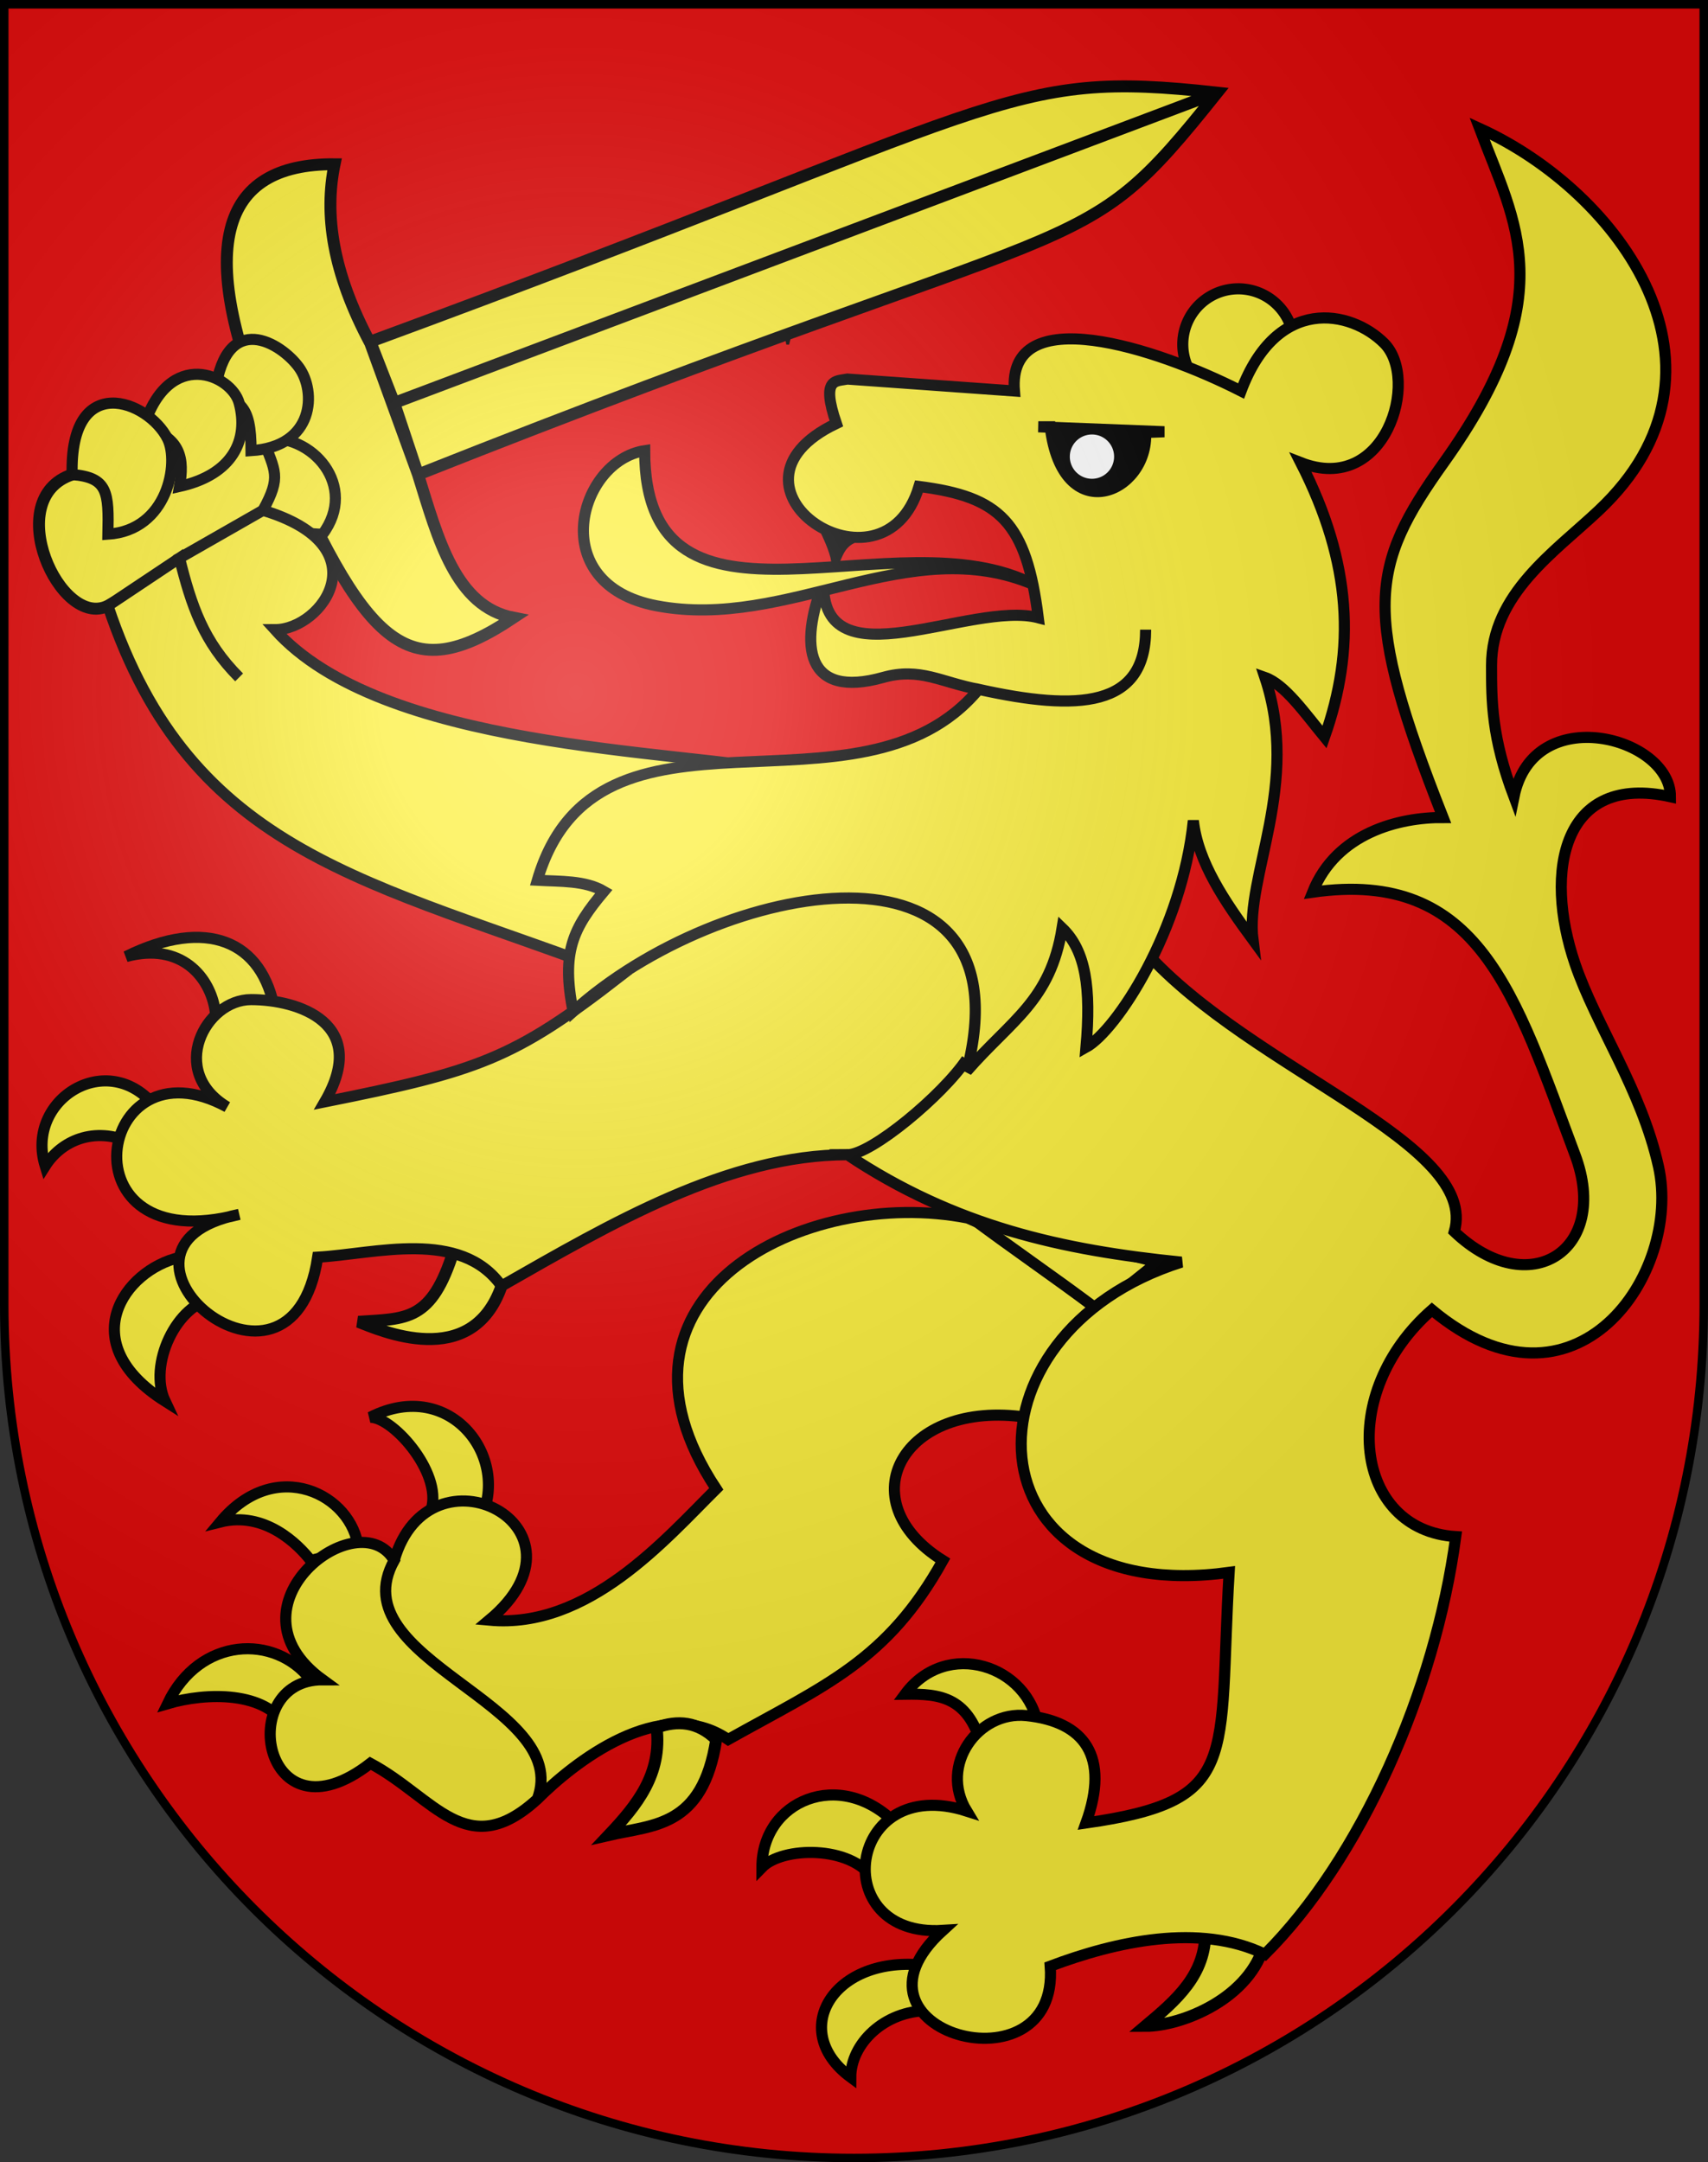 <?xml version="1.0" encoding="UTF-8" standalone="no"?>
<svg
   xmlns:dc="http://purl.org/dc/elements/1.1/"
   xmlns:cc="http://creativecommons.org/ns#"
   xmlns:rdf="http://www.w3.org/1999/02/22-rdf-syntax-ns#"
   xmlns:svg="http://www.w3.org/2000/svg"
   xmlns="http://www.w3.org/2000/svg"
   xmlns:xlink="http://www.w3.org/1999/xlink"
   xmlns:sodipodi="http://sodipodi.sourceforge.net/DTD/sodipodi-0.dtd"
   xmlns:inkscape="http://www.inkscape.org/namespaces/inkscape"
   height="763"
   width="603"
   version="1.0"
   id="svg20"
   sodipodi:version="0.32"
   inkscape:version="0.46"
   sodipodi:docname="Brenzikofen-coat of arms.svg"
   sodipodi:docbase="F:\MIS DOCUMENTOS\Mis imágenes\Encyclopédie\Escudos de Suiza"
   inkscape:output_extension="org.inkscape.output.svg.inkscape">
  <rect width="100%" height="100%" fill="#333333" stroke="none"/>
  <defs
     id="defs29">
    <linearGradient
       id="linearGradient3612">
      <stop
         id="stop3614"
         offset="0"
         style="stop-color:black;stop-opacity:1;" />
      <stop
         id="stop3616"
         offset="1"
         style="stop-color:#fcef3c;stop-opacity:1;" />
    </linearGradient>
    <linearGradient
       id="linearGradient3606">
      <stop
         style="stop-color:black;stop-opacity:1;"
         offset="0"
         id="stop3608" />
      <stop
         style="stop-color:#fcef3c;stop-opacity:1;"
         offset="1"
         id="stop3610" />
    </linearGradient>
    <linearGradient
       id="linearGradient3600">
      <stop
         id="stop3602"
         offset="0"
         style="stop-color:black;stop-opacity:1;" />
      <stop
         id="stop3604"
         offset="1"
         style="stop-color:#fcef3c;stop-opacity:1;" />
    </linearGradient>
    <linearGradient
       id="linearGradient3594">
      <stop
         style="stop-color:black;stop-opacity:1;"
         offset="0"
         id="stop3596" />
      <stop
         style="stop-color:#fcef3c;stop-opacity:1;"
         offset="1"
         id="stop3598" />
    </linearGradient>
    <linearGradient
       id="linearGradient3588">
      <stop
         id="stop3590"
         offset="0"
         style="stop-color:black;stop-opacity:1;" />
      <stop
         id="stop3592"
         offset="1"
         style="stop-color:#fcef3c;stop-opacity:1;" />
    </linearGradient>
    <linearGradient
       id="linearGradient3582">
      <stop
         style="stop-color:black;stop-opacity:1;"
         offset="0"
         id="stop3584" />
      <stop
         style="stop-color:#fcef3c;stop-opacity:1;"
         offset="1"
         id="stop3586" />
    </linearGradient>
    <linearGradient
       id="linearGradient3576">
      <stop
         id="stop3578"
         offset="0"
         style="stop-color:black;stop-opacity:1;" />
      <stop
         id="stop3580"
         offset="1"
         style="stop-color:#fcef3c;stop-opacity:1;" />
    </linearGradient>
    <linearGradient
       id="linearGradient3570">
      <stop
         style="stop-color:black;stop-opacity:1;"
         offset="0"
         id="stop3572" />
      <stop
         style="stop-color:#fcef3c;stop-opacity:1;"
         offset="1"
         id="stop3574" />
    </linearGradient>
    <linearGradient
       id="linearGradient3564">
      <stop
         id="stop3566"
         offset="0"
         style="stop-color:black;stop-opacity:1;" />
      <stop
         id="stop3568"
         offset="1"
         style="stop-color:#fcef3c;stop-opacity:1;" />
    </linearGradient>
    <linearGradient
       id="linearGradient3558">
      <stop
         style="stop-color:black;stop-opacity:1;"
         offset="0"
         id="stop3560" />
      <stop
         style="stop-color:#fcef3c;stop-opacity:1;"
         offset="1"
         id="stop3562" />
    </linearGradient>
    <linearGradient
       id="linearGradient3552">
      <stop
         id="stop3554"
         offset="0"
         style="stop-color:black;stop-opacity:1;" />
      <stop
         id="stop3556"
         offset="1"
         style="stop-color:#fcef3c;stop-opacity:1;" />
    </linearGradient>
    <linearGradient
       id="linearGradient3546">
      <stop
         style="stop-color:black;stop-opacity:1;"
         offset="0"
         id="stop3548" />
      <stop
         style="stop-color:#fcef3c;stop-opacity:1;"
         offset="1"
         id="stop3550" />
    </linearGradient>
    <linearGradient
       id="linearGradient3540">
      <stop
         id="stop3542"
         offset="0"
         style="stop-color:black;stop-opacity:1;" />
      <stop
         id="stop3544"
         offset="1"
         style="stop-color:#fcef3c;stop-opacity:1;" />
    </linearGradient>
    <linearGradient
       id="linearGradient3534">
      <stop
         style="stop-color:black;stop-opacity:1;"
         offset="0"
         id="stop3536" />
      <stop
         style="stop-color:#fcef3c;stop-opacity:1;"
         offset="1"
         id="stop3538" />
    </linearGradient>
    <linearGradient
       id="linearGradient3528">
      <stop
         id="stop3530"
         offset="0"
         style="stop-color:black;stop-opacity:1;" />
      <stop
         id="stop3532"
         offset="1"
         style="stop-color:#fcef3c;stop-opacity:1;" />
    </linearGradient>
    <linearGradient
       id="linearGradient3522">
      <stop
         style="stop-color:black;stop-opacity:1;"
         offset="0"
         id="stop3524" />
      <stop
         style="stop-color:#fcef3c;stop-opacity:1;"
         offset="1"
         id="stop3526" />
    </linearGradient>
    <linearGradient
       id="linearGradient3516">
      <stop
         id="stop3518"
         offset="0"
         style="stop-color:black;stop-opacity:1;" />
      <stop
         id="stop3520"
         offset="1"
         style="stop-color:#fcef3c;stop-opacity:1;" />
    </linearGradient>
    <linearGradient
       id="linearGradient3510">
      <stop
         style="stop-color:black;stop-opacity:1;"
         offset="0"
         id="stop3512" />
      <stop
         style="stop-color:#fcef3c;stop-opacity:1;"
         offset="1"
         id="stop3514" />
    </linearGradient>
    <linearGradient
       id="linearGradient3504">
      <stop
         id="stop3506"
         offset="0"
         style="stop-color:black;stop-opacity:1;" />
      <stop
         id="stop3508"
         offset="1"
         style="stop-color:#fcef3c;stop-opacity:1;" />
    </linearGradient>
    <linearGradient
       id="linearGradient3498">
      <stop
         style="stop-color:black;stop-opacity:1;"
         offset="0"
         id="stop3500" />
      <stop
         style="stop-color:#fcef3c;stop-opacity:1;"
         offset="1"
         id="stop3502" />
    </linearGradient>
    <linearGradient
       id="linearGradient3492">
      <stop
         id="stop3494"
         offset="0"
         style="stop-color:black;stop-opacity:1;" />
      <stop
         id="stop3496"
         offset="1"
         style="stop-color:#fcef3c;stop-opacity:1;" />
    </linearGradient>
    <linearGradient
       id="linearGradient3486">
      <stop
         style="stop-color:black;stop-opacity:1;"
         offset="0"
         id="stop3488" />
      <stop
         style="stop-color:#fcef3c;stop-opacity:1;"
         offset="1"
         id="stop3490" />
    </linearGradient>
    <linearGradient
       id="linearGradient3480">
      <stop
         id="stop3482"
         offset="0"
         style="stop-color:black;stop-opacity:1;" />
      <stop
         id="stop3484"
         offset="1"
         style="stop-color:#fcef3c;stop-opacity:1;" />
    </linearGradient>
    <linearGradient
       id="linearGradient3474">
      <stop
         style="stop-color:black;stop-opacity:1;"
         offset="0"
         id="stop3476" />
      <stop
         style="stop-color:#fcef3c;stop-opacity:1;"
         offset="1"
         id="stop3478" />
    </linearGradient>
    <linearGradient
       id="linearGradient3468">
      <stop
         id="stop3470"
         offset="0"
         style="stop-color:black;stop-opacity:1;" />
      <stop
         id="stop3472"
         offset="1"
         style="stop-color:#fcef3c;stop-opacity:1;" />
    </linearGradient>
    <linearGradient
       id="linearGradient3462">
      <stop
         style="stop-color:black;stop-opacity:1;"
         offset="0"
         id="stop3464" />
      <stop
         style="stop-color:#fcef3c;stop-opacity:1;"
         offset="1"
         id="stop3466" />
    </linearGradient>
    <linearGradient
       id="linearGradient3456">
      <stop
         id="stop3458"
         offset="0"
         style="stop-color:black;stop-opacity:1;" />
      <stop
         id="stop3460"
         offset="1"
         style="stop-color:#fcef3c;stop-opacity:1;" />
    </linearGradient>
    <linearGradient
       id="linearGradient3450">
      <stop
         style="stop-color:black;stop-opacity:1;"
         offset="0"
         id="stop3452" />
      <stop
         style="stop-color:#fcef3c;stop-opacity:1;"
         offset="1"
         id="stop3454" />
    </linearGradient>
    <linearGradient
       id="linearGradient3444">
      <stop
         id="stop3446"
         offset="0"
         style="stop-color:black;stop-opacity:1;" />
      <stop
         id="stop3448"
         offset="1"
         style="stop-color:#fcef3c;stop-opacity:1;" />
    </linearGradient>
    <linearGradient
       id="linearGradient3438">
      <stop
         style="stop-color:black;stop-opacity:1;"
         offset="0"
         id="stop3440" />
      <stop
         style="stop-color:#fcef3c;stop-opacity:1;"
         offset="1"
         id="stop3442" />
    </linearGradient>
    <linearGradient
       id="linearGradient3432">
      <stop
         id="stop3434"
         offset="0"
         style="stop-color:black;stop-opacity:1;" />
      <stop
         id="stop3436"
         offset="1"
         style="stop-color:#fcef3c;stop-opacity:1;" />
    </linearGradient>
    <linearGradient
       id="linearGradient3426">
      <stop
         style="stop-color:black;stop-opacity:1;"
         offset="0"
         id="stop3428" />
      <stop
         style="stop-color:#fcef3c;stop-opacity:1;"
         offset="1"
         id="stop3430" />
    </linearGradient>
    <linearGradient
       id="linearGradient3420">
      <stop
         id="stop3422"
         offset="0"
         style="stop-color:black;stop-opacity:1;" />
      <stop
         id="stop3424"
         offset="1"
         style="stop-color:#fcef3c;stop-opacity:1;" />
    </linearGradient>
    <inkscape:perspective
       sodipodi:type="inkscape:persp3d"
       inkscape:vp_x="0 : 381.5 : 1"
       inkscape:vp_y="0 : 1000 : 0"
       inkscape:vp_z="603 : 381.5 : 1"
       inkscape:persp3d-origin="301.5 : 254.33333 : 1"
       id="perspective48" />
    <linearGradient
       id="linearGradient4712">
      <stop
         style="stop-color:black;stop-opacity:1;"
         offset="0"
         id="stop4714" />
      <stop
         style="stop-color:#fcef3c;stop-opacity:1;"
         offset="1"
         id="stop4716" />
    </linearGradient>
    <linearGradient
       id="linearGradient3767">
      <stop
         style="stop-color:black;stop-opacity:1;"
         offset="0"
         id="stop3769" />
      <stop
         style="stop-color:#fcef3c;stop-opacity:1;"
         offset="1"
         id="stop3771" />
    </linearGradient>
    <linearGradient
       inkscape:collect="always"
       id="linearGradient3743">
      <stop
         style="stop-color:black;stop-opacity:1;"
         offset="0"
         id="stop3745" />
      <stop
         style="stop-color:black;stop-opacity:0;"
         offset="1"
         id="stop3747" />
    </linearGradient>
    <linearGradient
       id="linearGradient2893">
      <stop
         style="stop-color:#ffffff;stop-opacity:0.314;"
         offset="0"
         id="stop2895" />
      <stop
         id="stop2897"
         offset="0.19"
         style="stop-color:#ffffff;stop-opacity:0.251;" />
      <stop
         style="stop-color:#6b6b6b;stop-opacity:0.125;"
         offset="0.6"
         id="stop2901" />
      <stop
         style="stop-color:#000000;stop-opacity:0.125;"
         offset="1"
         id="stop2899" />
    </linearGradient>
    <linearGradient
       id="linearGradient2955">
      <stop
         style="stop-color:white;stop-opacity:0;"
         offset="0"
         id="stop2965" />
      <stop
         style="stop-color:black;stop-opacity:0.646;"
         offset="1"
         id="stop2959" />
    </linearGradient>
    <radialGradient
       inkscape:collect="always"
       xlink:href="#linearGradient2893"
       id="radialGradient3236"
       gradientUnits="userSpaceOnUse"
       gradientTransform="matrix(1.215,1.531577e-24,1.464684e-23,1.267,-839.192,-490.489)"
       cx="858.042"
       cy="579.933"
       fx="858.042"
       fy="579.933"
       r="300" />
    <linearGradient
       inkscape:collect="always"
       xlink:href="#linearGradient3743"
       id="linearGradient3749"
       x1="139.045"
       y1="275.331"
       x2="135.034"
       y2="341.768"
       gradientUnits="userSpaceOnUse" />
    <linearGradient
       inkscape:collect="always"
       xlink:href="#linearGradient3767"
       id="linearGradient3773"
       x1="151.739"
       y1="374.987"
       x2="189.646"
       y2="348.036"
       gradientUnits="userSpaceOnUse" />
    <linearGradient
       inkscape:collect="always"
       xlink:href="#linearGradient4712"
       id="linearGradient4718"
       x1="-75.689"
       y1="468.804"
       x2="-75.775"
       y2="483.387"
       gradientUnits="userSpaceOnUse" />
    <inkscape:perspective
       id="perspective2585"
       inkscape:persp3d-origin="372.04724 : 350.78739 : 1"
       inkscape:vp_z="744.09448 : 526.18109 : 1"
       inkscape:vp_y="0 : 1000 : 0"
       inkscape:vp_x="0 : 526.18109 : 1"
       sodipodi:type="inkscape:persp3d" />
    <linearGradient
       inkscape:collect="always"
       xlink:href="#linearGradient3767"
       id="linearGradient3379"
       gradientUnits="userSpaceOnUse"
       x1="151.739"
       y1="374.987"
       x2="189.646"
       y2="348.036" />
    <linearGradient
       inkscape:collect="always"
       xlink:href="#linearGradient4712"
       id="linearGradient3381"
       gradientUnits="userSpaceOnUse"
       x1="-75.689"
       y1="468.804"
       x2="-75.775"
       y2="483.387" />
    <linearGradient
       inkscape:collect="always"
       xlink:href="#linearGradient3743"
       id="linearGradient3383"
       gradientUnits="userSpaceOnUse"
       x1="139.045"
       y1="275.331"
       x2="135.034"
       y2="341.768" />
    <linearGradient
       inkscape:collect="always"
       xlink:href="#linearGradient3767"
       id="linearGradient3396"
       gradientUnits="userSpaceOnUse"
       x1="151.739"
       y1="374.987"
       x2="189.646"
       y2="348.036" />
    <linearGradient
       inkscape:collect="always"
       xlink:href="#linearGradient4712"
       id="linearGradient3398"
       gradientUnits="userSpaceOnUse"
       x1="-75.689"
       y1="468.804"
       x2="-75.775"
       y2="483.387" />
    <linearGradient
       inkscape:collect="always"
       xlink:href="#linearGradient3743"
       id="linearGradient3400"
       gradientUnits="userSpaceOnUse"
       x1="139.045"
       y1="275.331"
       x2="135.034"
       y2="341.768" />
    <linearGradient
       inkscape:collect="always"
       xlink:href="#linearGradient3743"
       id="linearGradient3404"
       gradientUnits="userSpaceOnUse"
       x1="139.045"
       y1="275.331"
       x2="135.034"
       y2="341.768"
       gradientTransform="matrix(1.139,0,0,1.168,-52.829,-263.43)" />
    <linearGradient
       inkscape:collect="always"
       xlink:href="#linearGradient3612"
       id="linearGradient3408"
       gradientUnits="userSpaceOnUse"
       x1="-75.689"
       y1="468.804"
       x2="-75.775"
       y2="483.387"
       gradientTransform="matrix(1.148,0,0,1.158,164.575,-201.912)" />
    <linearGradient
       inkscape:collect="always"
       xlink:href="#linearGradient3767"
       id="linearGradient3416"
       gradientUnits="userSpaceOnUse"
       x1="151.739"
       y1="374.987"
       x2="189.646"
       y2="348.036"
       gradientTransform="matrix(1.139,0,0,1.168,-52.829,-263.43)" />
    <inkscape:perspective
       id="perspective5817"
       inkscape:persp3d-origin="372.04724 : 350.78739 : 1"
       inkscape:vp_z="744.09448 : 526.18109 : 1"
       inkscape:vp_y="0 : 1000 : 0"
       inkscape:vp_x="0 : 526.18109 : 1"
       sodipodi:type="inkscape:persp3d" />
    <inkscape:perspective
       id="perspective9481"
       inkscape:persp3d-origin="372.04724 : 350.78739 : 1"
       inkscape:vp_z="744.09448 : 526.18109 : 1"
       inkscape:vp_y="0 : 1000 : 0"
       inkscape:vp_x="0 : 526.18109 : 1"
       sodipodi:type="inkscape:persp3d" />
  </defs>
  <sodipodi:namedview
     inkscape:window-height="720"
     inkscape:window-width="1280"
     inkscape:pageshadow="2"
     inkscape:pageopacity="0.0"
     guidetolerance="10.0"
     gridtolerance="10.0"
     objecttolerance="10.0"
     borderopacity="1.0"
     bordercolor="#666666"
     pagecolor="#ffffff"
     id="base"
     inkscape:zoom="0.46443193"
     inkscape:cx="301.75652"
     inkscape:cy="482.90536"
     inkscape:window-x="-8"
     inkscape:window-y="-8"
     inkscape:current-layer="layer2"
     showgrid="true"
     showguides="true"
     inkscape:guide-bbox="true">
    <inkscape:grid
       type="xygrid"
       id="grid3363"
       visible="true"
       enabled="true" />
  </sodipodi:namedview>
  <g
     inkscape:groupmode="layer"
     id="layer1"
     inkscape:label="Fond écu"
     sodipodi:insensitive="true">
    <path
       id="path1899"
       d="M 1.5,1.5 L 1.5,460.368 C 1.5,626.678 135.815,761.5 301.5,761.5 C 467.185,761.5 601.5,626.678 601.5,460.368 L 601.5,1.5 L 1.5,1.5 z"
       style="fill:#e20909;fill-opacity:1" />
  </g>
  <g
     inkscape:groupmode="layer"
     id="layer2"
     inkscape:label="Meubles"
     sodipodi:insensitive="true">
    <g
       id="g3618"
       transform="matrix(4.244,0,0,4.244,-2645.852,-2454.162)" />
    <path
       style="opacity:1;fill:#000000;fill-opacity:1;fill-rule:evenodd;stroke:#000000;stroke-width:1;stroke-miterlimit:4;stroke-dasharray:none;stroke-opacity:1"
       d="M 275,108 C 276.51,112.507 277.282,117.013 278.095,121.52 C 279.252,116.386 280.951,113.174 285,109.48"
       id="path7433"
       sodipodi:nodetypes="ccc" />
    <path
       style="opacity:1;fill:#000000;fill-opacity:1;fill-rule:evenodd;stroke:#000000;stroke-width:3;stroke-miterlimit:4;stroke-dasharray:none;stroke-opacity:1"
       d="M 290,185 C 292.015,189.333 294.193,193.667 295,198 C 296.622,194.251 297.818,190.316 305,189 C 299.75,188.979 294.545,188.72 290,185 z"
       id="path3355"
       sodipodi:nodetypes="cccc" />
    <g
       id="g3327"
       transform="matrix(4.211,0,0,4.211,-2627.461,-2409.681)">
      <path
         sodipodi:nodetypes="ccccccccccsc"
         id="path2553"
         d="M 667,624 C 662.127,623.055 660.677,617.371 659,612 C 717,589 714,595 726,580 C 708,578 709,581 655,600.865 L 657,606 L 726,580 L 657,606 L 659,612 L 655,601 C 651.811,595.043 651.134,590.184 652,586 C 642.398,585.928 640,593 647,609 C 654.605,626.383 658,630 667,624 z"
         style="opacity:1;fill:#fcef3c;fill-opacity:1;fill-rule:evenodd;stroke:#000000;stroke-width:1;stroke-miterlimit:4;stroke-dasharray:none;stroke-opacity:1" />
      <path
         sodipodi:nodetypes="ccccc"
         id="path2555"
         d="M 630,612 C 624,614 629,625 633,623 L 649,614 L 646,606 L 630,612 z"
         style="opacity:1;fill:#fcef3c;fill-opacity:1;fill-rule:evenodd;stroke:#000000;stroke-width:1;stroke-miterlimit:4;stroke-dasharray:none;stroke-opacity:1" />
      <path
         sodipodi:nodetypes="cccc"
         id="path6348"
         d="M 651,617 C 654,613 650.166,608.485 646,609 C 647.002,611.747 647.569,612.136 646,615 C 646.902,616.263 649,617 651,617 z"
         style="fill:#fcef3c;fill-opacity:1;fill-rule:evenodd;stroke:#000000;stroke-width:0.931;stroke-miterlimit:4;stroke-dasharray:none;stroke-opacity:1" />
      <path
         sodipodi:nodetypes="ccsc"
         id="path2551"
         d="M 642,605 C 644,606 645,606 645,610 C 650.334,609.674 650.492,605.034 649,603 C 647.503,600.96 642.948,598.187 642,605 z"
         style="fill:#fcef3c;fill-opacity:1;fill-rule:evenodd;stroke:#000000;stroke-width:0.931;stroke-miterlimit:4;stroke-dasharray:none;stroke-opacity:1" />
      <path
         style="fill:#fcef3c;fill-opacity:1;fill-rule:evenodd;stroke:#000000;stroke-width:0.931;stroke-miterlimit:4;stroke-dasharray:none;stroke-opacity:1"
         d="M 636,608 C 639.178,608.87 639.404,610.718 639,613 C 643.503,612 644.823,609.053 644,606 C 643.367,603.651 638.116,601.285 636,608 z"
         id="path2549"
         sodipodi:nodetypes="ccsc" />
      <path
         sodipodi:nodetypes="ccsc"
         id="path6352"
         d="M 630,612 C 633.011,612.246 633.075,613.483 633,617 C 638.026,616.674 639,611 638,609 C 636.388,605.775 629.781,603.268 630,612 z"
         style="fill:#fcef3c;fill-opacity:1;fill-rule:evenodd;stroke:#000000;stroke-width:0.931;stroke-miterlimit:4;stroke-dasharray:none;stroke-opacity:1" />
      <path
         style="fill:#fcef3c;fill-opacity:1;fill-rule:evenodd;stroke:#000000;stroke-width:0.931;stroke-miterlimit:4;stroke-dasharray:none;stroke-opacity:1"
         d="M 647,657 C 646,651 641.198,649.087 634.524,652.392 C 639.108,651.161 641.595,654.084 642,657 L 647,657 z"
         id="path6354"
         sodipodi:nodetypes="cccc" />
      <path
         sodipodi:nodetypes="cccc"
         id="path6356"
         d="M 637,665 C 633,660 626.018,664.383 627.742,669.947 C 629.056,667.87 631.79,666.561 635,668 L 637,665 z"
         style="fill:#fcef3c;fill-opacity:1;fill-rule:evenodd;stroke:#000000;stroke-width:0.931;stroke-miterlimit:4;stroke-dasharray:none;stroke-opacity:1" />
      <path
         style="fill:#fcef3c;fill-opacity:1;fill-rule:evenodd;stroke:#000000;stroke-width:0.931;stroke-miterlimit:4;stroke-dasharray:none;stroke-opacity:1"
         d="M 638.998,677.608 C 634.374,678.676 630.047,684.759 637.796,689.658 C 636.359,686.625 638.731,681.459 642,681 L 638.998,677.608 z"
         id="path6358"
         sodipodi:nodetypes="cccc" />
      <path
         style="fill:#fcef3c;fill-opacity:1;fill-rule:evenodd;stroke:#000000;stroke-width:0.931;stroke-miterlimit:4;stroke-dasharray:none;stroke-opacity:1"
         d="M 664,700 C 667.087,694.66 661.794,687.534 655,691 C 657,691 661.311,696.009 660,699 L 664,700 z"
         id="path6366"
         sodipodi:nodetypes="cccc"
         inkscape:transform-center-x="-13.890278"
         inkscape:transform-center-y="-4.2937307" />
      <path
         sodipodi:nodetypes="cccc"
         id="path6368"
         d="M 654,702 C 653.526,697.486 647.075,694.19 642.421,699.775 C 646.144,698.844 648.937,701.637 650,703 L 654,702 z"
         style="fill:#fcef3c;fill-opacity:1;fill-rule:evenodd;stroke:#000000;stroke-width:0.931;stroke-miterlimit:4;stroke-dasharray:none;stroke-opacity:1"
         inkscape:transform-center-x="0.18421944"
         inkscape:transform-center-y="-4.1136808" />
      <path
         style="fill:#fcef3c;fill-opacity:1;fill-rule:evenodd;stroke:#000000;stroke-width:0.931;stroke-miterlimit:4;stroke-dasharray:none;stroke-opacity:1"
         d="M 650,713 C 647.027,709.143 640.675,709.377 638,715 C 641.264,714.041 646.281,713.931 648,717 L 650,713 z"
         id="path6370"
         sodipodi:nodetypes="cccc" />
      <path
         sodipodi:nodetypes="cccc"
         id="path6360"
         d="M 711,717 C 710.231,711.772 703.298,709.51 699.83,714.207 C 702.813,714.165 705.22,714.423 706.346,718.862 L 711,717 z"
         style="fill:#fcef3c;fill-opacity:1;fill-rule:evenodd;stroke:#000000;stroke-width:0.931;stroke-miterlimit:4;stroke-dasharray:none;stroke-opacity:1" />
      <path
         inkscape:transform-center-y="-2.4692141"
         inkscape:transform-center-x="3.5326"
         style="fill:#fcef3c;fill-opacity:1;fill-rule:evenodd;stroke:#000000;stroke-width:0.931;stroke-miterlimit:4;stroke-dasharray:none;stroke-opacity:1"
         d="M 699,725 C 694.346,720.346 687.83,723.138 687.83,728.723 C 689.543,726.961 695.277,726.862 697.138,729.654 L 699,725 z"
         id="path6362"
         sodipodi:nodetypes="cccc" />
      <path
         sodipodi:nodetypes="cccc"
         id="path6364"
         d="M 702,737 C 694.039,735.743 689.847,742.311 695.277,746.308 C 695.277,743.516 698.069,740.723 701.793,740.723 L 702,737 z"
         style="fill:#fcef3c;fill-opacity:1;fill-rule:evenodd;stroke:#000000;stroke-width:0.931;stroke-miterlimit:4;stroke-dasharray:none;stroke-opacity:1" />
      <path
         sodipodi:nodetypes="cccccccccccccc"
         id="path6336"
         d="M 705.085,674.305 C 691.405,671.613 673.277,680.803 684,697 C 679.72,701.244 673.25,708.772 664.963,708 C 674.339,700.185 659.931,692.796 657,703 C 652.346,711.378 672,715 669,723 C 672,715 652.339,711.373 657,703 C 654.056,697.914 642.443,706.778 651,713 C 643.563,712.98 646,727 655,720 C 660.369,722.863 663.094,728.395 669,723 C 672,720 679.33,714.12 685,718 C 693.171,713.432 698.346,711.378 703,703 C 695,698 699.584,689.471 710,691 L 718,680 L 705.085,674.305 z"
         style="fill:#fcef3c;fill-opacity:1;fill-rule:evenodd;stroke:#000000;stroke-width:0.931;stroke-miterlimit:4;stroke-dasharray:none;stroke-opacity:1" />
      <path
         sodipodi:nodetypes="cccc"
         id="path6338"
         d="M 705,674 C 709,677 712,679 716,682 L 721,678 L 705,674 z"
         style="fill:#fcef3c;fill-opacity:1;fill-rule:evenodd;stroke:#000000;stroke-width:0.931;stroke-miterlimit:4;stroke-dasharray:none;stroke-opacity:1" />
      <path
         sodipodi:nodetypes="ccccc"
         id="path2547"
         d="M 666,680 C 663.497,687.166 655.781,683.687 654,683 C 658.033,682.72 660.133,683.018 662,677 C 663.469,677.661 665.198,677.672 666,680 L 666,680 z"
         style="opacity:1;fill:#fcef3c;fill-opacity:1;fill-rule:evenodd;stroke:#000000;stroke-width:1;stroke-miterlimit:4;stroke-dasharray:none;stroke-opacity:1" />
      <path
         sodipodi:nodetypes="cccc"
         id="path2545"
         d="M 684,718 C 682.863,725.387 678.715,725.143 675,726 C 677.355,723.511 679.469,720.901 679,717 C 680.746,716.379 682.433,716.473 684,718 z"
         style="opacity:1;fill:#fcef3c;fill-opacity:1;fill-rule:evenodd;stroke:#000000;stroke-width:1;stroke-miterlimit:4;stroke-dasharray:none;stroke-opacity:1" />
      <path
         sodipodi:nodetypes="cccc"
         id="path2543"
         d="M 730,735 C 728.794,739.727 723,742 720,742 C 722.544,739.86 725.084,737.717 725,734 L 730,735 z"
         style="opacity:1;fill:#fcef3c;fill-opacity:1;fill-rule:evenodd;stroke:#000000;stroke-width:1;stroke-miterlimit:4;stroke-dasharray:none;stroke-opacity:1" />
      <path
         sodipodi:nodetypes="cccssccsscsccscccccccccccsccccccccccscccc"
         id="path5823"
         d="M 730,736 C 738.011,728.004 744.267,713.97 746,701 C 737.493,700.458 736,689 744,682 C 756,692 765,679 763,670 C 761.562,663.528 757.774,658.206 756,653 C 753.334,645.176 755,637 764,639 C 764,634 752.518,630.915 750.88,639.004 C 749,634 749,631 749,628 C 749,622 754.319,618.472 758,615 C 770.529,603.182 759.793,588.358 748,583 C 751,591 755,597 745,611 C 738.756,619.742 738.141,623.504 744.937,640.743 C 741.291,640.719 736,642 734,647 C 748,645 750.973,655.594 756,669 C 759,677 752.16,681.429 745.879,675.447 C 748,668 729,662 720,652 C 714.705,642.748 701.349,641.199 691,637 C 680,635 656,635 647,625 C 651,625 656,618 646,615 L 639,619 C 640,623 641,626 644,629 C 641,626 640,623 639,619 L 633,623 C 640,644 655,646 676,654 C 667,661 664,662 651.177,664.571 C 655,658 649,656 645,656 C 641.162,656 638,662 643,665 C 632,659 629,678 644,674 C 630.384,676.739 648.388,692.179 650.585,677.585 C 655.429,677.305 662.549,675.173 666,680 C 675.172,674.766 685,669 695,669 C 697,669 703,664 705,661 C 703,664 697,669 695,669 C 704,675 713,677 723,678 C 704,684 705,707 727,704 C 726.069,719.824 728.032,723.138 715,725 C 717.014,719.415 714.873,716.507 710,716 C 705.977,715.581 702.647,720.133 705,724 C 694.95,720.782 693.198,734.622 703,734 C 693.66,742.496 712.802,747.765 712,737 C 717.466,734.939 724.534,733.349 730,736 z"
         style="fill:#fcef3c;fill-opacity:1;fill-rule:evenodd;stroke:#000000;stroke-width:0.931;stroke-miterlimit:4;stroke-dasharray:none;stroke-opacity:1" />
      <path
         transform="matrix(0.931,0,0,0.931,48.139,58.319)"
         d="M 735,583 A 5,5 0 1 1 725,583 A 5,5 0 1 1 735,583 z"
         sodipodi:ry="5"
         sodipodi:rx="5"
         sodipodi:cy="583"
         sodipodi:cx="730"
         id="path6340"
         style="fill:#fcef3c;fill-opacity:1;fill-rule:evenodd;stroke:#000000;stroke-width:1;stroke-miterlimit:4;stroke-dasharray:none;stroke-opacity:1"
         sodipodi:type="arc" />
      <path
         sodipodi:nodetypes="ccccscccccccsccccccccccc"
         id="path6334"
         d="M 729,651 C 728.331,645.647 733,638 730,629 C 731.667,629.585 733.333,631.973 735,634 C 737.584,626.657 737.328,619.489 733,611 C 740.138,613.793 743,604 740,601 C 737.194,598.194 731,597 728,605 C 720.847,601.359 708.37,597.334 709,605 L 695,604 C 694.038,604.198 692.761,603.892 694.069,607.723 C 683,613 698,623 701,613 C 707.812,613.867 710,616 711,624 C 705.355,622.533 692.757,629.663 693,621 C 690.924,626.314 691.476,630.832 698,629 C 701.094,628.131 702.897,629.433 706,630 C 714.378,631.862 720,631.516 720,625 C 720,631.516 714.378,631.862 706,630 C 696,642 674,629 669,646 C 670.913,646.107 673,646 674.585,646.931 C 672,650 671,652 672,657 C 684.301,645.857 710.373,641.11 705,662 C 708.778,657.673 712.009,656.13 713,650 C 714.986,651.901 715.434,655.03 715,660 C 717.569,658.581 723.056,650.168 724,641 C 724.383,644.494 726.623,647.755 729,651 z"
         style="fill:#fcef3c;fill-opacity:1;fill-rule:evenodd;stroke:#000000;stroke-width:0.931;stroke-miterlimit:4;stroke-dasharray:none;stroke-opacity:1" />
      <path
         sodipodi:nodetypes="ccccc"
         id="path6342"
         d="M 711,608 L 712,608 C 713.04,616.619 720.249,613.592 720,608.477 L 721.569,608.415 L 711,608 z"
         style="fill:#000000;fill-opacity:1;fill-rule:evenodd;stroke:#000000;stroke-width:0.931;stroke-miterlimit:4;stroke-dasharray:none;stroke-opacity:1" />
      <path
         sodipodi:nodetypes="ccsc"
         id="path6346"
         d="M 710.67,621.247 C 699.104,615.146 678.01,627.576 678,610 C 672.464,610.849 669.562,621.21 679,623 C 690.082,625.102 700.13,616.739 710.67,621.247 z"
         style="fill:#fcef3c;fill-opacity:1;fill-rule:evenodd;stroke:#000000;stroke-width:0.931;stroke-miterlimit:4;stroke-dasharray:none;stroke-opacity:1" />
      <path
         d="M 717,610.5 A 1.5,1.5 0 1 1 714,610.5 A 1.5,1.5 0 1 1 717,610.5 z"
         sodipodi:ry="1.5"
         sodipodi:rx="1.5"
         sodipodi:cy="610.5"
         sodipodi:cx="715.5"
         id="path2541"
         style="opacity:1;fill:#ffffff;fill-opacity:1;fill-rule:evenodd;stroke:#ffffff;stroke-width:0.712;stroke-miterlimit:4;stroke-dasharray:none;stroke-opacity:1"
         sodipodi:type="arc" />
    </g>
  </g>
  <g
     inkscape:groupmode="layer"
     id="layer3"
     inkscape:label="Reflet final"
     style="display:inline"
     sodipodi:insensitive="true">
    <path
       style="fill:url(#radialGradient3236);fill-opacity:1"
       d="M 1.5,1.5 L 1.5,460.368 C 1.5,626.679 135.815,761.5 301.5,761.5 C 467.185,761.5 601.5,626.679 601.5,460.368 L 601.5,1.5 L 1.5,1.5 z "
       id="path2346" />
  </g>
  <g
     inkscape:groupmode="layer"
     id="layer4"
     inkscape:label="Contour final"
     style="display:inline"
     sodipodi:insensitive="true">
    <path
       style="fill:none;fill-opacity:1;stroke:#000000;stroke-width:3;stroke-miterlimit:4;stroke-dasharray:none;stroke-opacity:1"
       d="M 1.5,1.5 L 1.5,460.368 C 1.5,626.679 135.815,761.5 301.5,761.5 C 467.185,761.5 601.5,626.679 601.5,460.368 L 601.5,1.5 L 1.5,1.5 z "
       id="path3239" />
  </g>
</svg>
